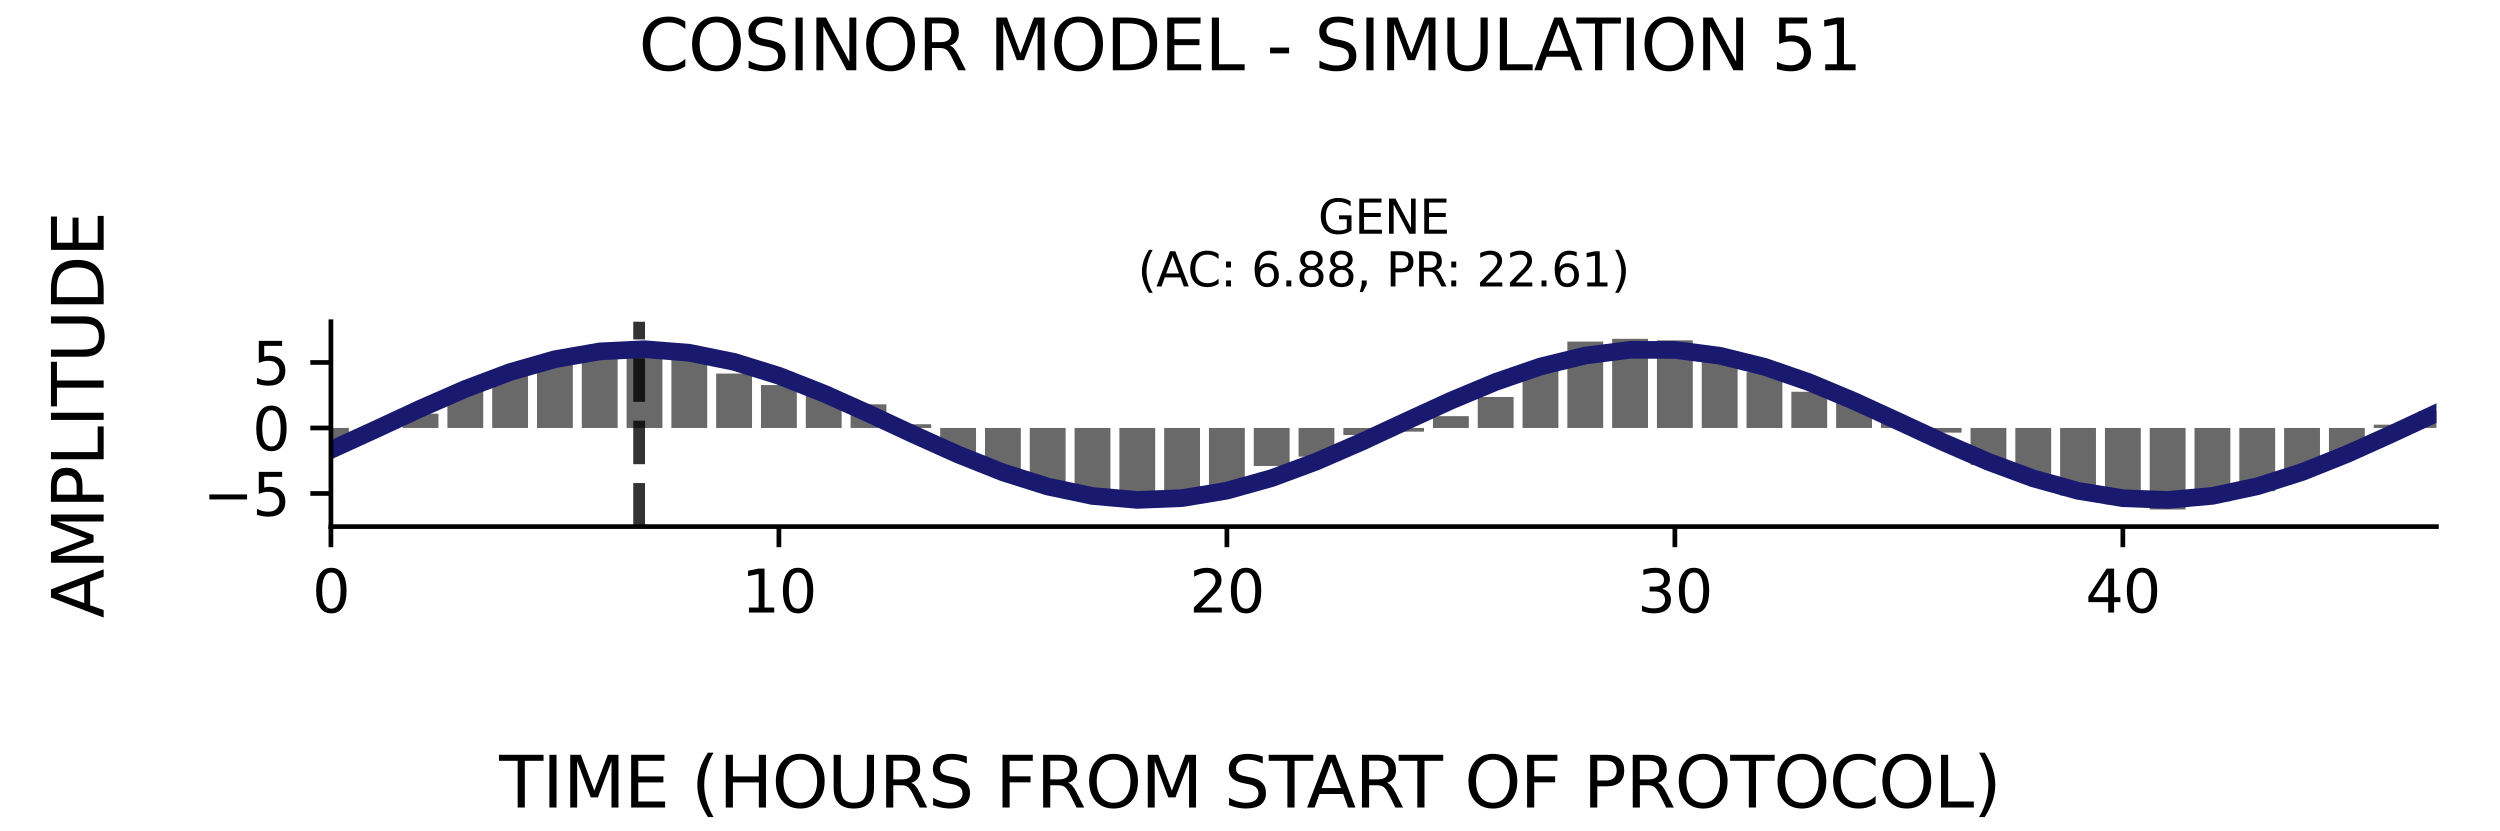 <?xml version="1.0" encoding="utf-8" standalone="no"?>
<!DOCTYPE svg PUBLIC "-//W3C//DTD SVG 1.1//EN"
  "http://www.w3.org/Graphics/SVG/1.1/DTD/svg11.dtd">
<svg xmlns:xlink="http://www.w3.org/1999/xlink" width="424.8pt" height="141.12pt" viewBox="0 0 424.8 141.12" xmlns="http://www.w3.org/2000/svg" version="1.1">
 <defs>
  <style type="text/css">*{stroke-linejoin: round; stroke-linecap: butt}</style>
 </defs>
 <g id="figure_1">
  <g id="patch_1">
   <path d="M 0 141.12 
L 424.8 141.12 
L 424.8 0 
L 0 0 
z
" style="fill: #ffffff"/>
  </g>
  <g id="axes_1">
   <g id="patch_2">
    <path d="M 56.23 89.48 
L 414 89.48 
L 414 54.672 
L 56.23 54.672 
z
" style="fill: #ffffff"/>
   </g>
   <g id="patch_3">
    <path d="M 53.185 72.719 
L 59.275 72.719 
L 59.275 74.876 
L 53.185 74.876 
z
" clip-path="url(#p4e8b3f1981)" style="fill: #696969"/>
   </g>
   <g id="patch_4">
    <path d="M 60.797 72.719 
L 66.887 72.719 
L 66.887 72.944 
L 60.797 72.944 
z
" clip-path="url(#p4e8b3f1981)" style="fill: #696969"/>
   </g>
   <g id="patch_5">
    <path d="M 68.409 72.719 
L 74.499 72.719 
L 74.499 70.292 
L 68.409 70.292 
z
" clip-path="url(#p4e8b3f1981)" style="fill: #696969"/>
   </g>
   <g id="patch_6">
    <path d="M 76.022 72.719 
L 82.111 72.719 
L 82.111 65.948 
L 76.022 65.948 
z
" clip-path="url(#p4e8b3f1981)" style="fill: #696969"/>
   </g>
   <g id="patch_7">
    <path d="M 83.634 72.719 
L 89.723 72.719 
L 89.723 63.46 
L 83.634 63.46 
z
" clip-path="url(#p4e8b3f1981)" style="fill: #696969"/>
   </g>
   <g id="patch_8">
    <path d="M 91.246 72.719 
L 97.335 72.719 
L 97.335 60.41 
L 91.246 60.41 
z
" clip-path="url(#p4e8b3f1981)" style="fill: #696969"/>
   </g>
   <g id="patch_9">
    <path d="M 98.858 72.719 
L 104.948 72.719 
L 104.948 59.258 
L 98.858 59.258 
z
" clip-path="url(#p4e8b3f1981)" style="fill: #696969"/>
   </g>
   <g id="patch_10">
    <path d="M 106.47 72.719 
L 112.56 72.719 
L 112.56 59.021 
L 106.47 59.021 
z
" clip-path="url(#p4e8b3f1981)" style="fill: #696969"/>
   </g>
   <g id="patch_11">
    <path d="M 114.082 72.719 
L 120.172 72.719 
L 120.172 60.508 
L 114.082 60.508 
z
" clip-path="url(#p4e8b3f1981)" style="fill: #696969"/>
   </g>
   <g id="patch_12">
    <path d="M 121.694 72.719 
L 127.784 72.719 
L 127.784 63.477 
L 121.694 63.477 
z
" clip-path="url(#p4e8b3f1981)" style="fill: #696969"/>
   </g>
   <g id="patch_13">
    <path d="M 129.306 72.719 
L 135.396 72.719 
L 135.396 65.431 
L 129.306 65.431 
z
" clip-path="url(#p4e8b3f1981)" style="fill: #696969"/>
   </g>
   <g id="patch_14">
    <path d="M 136.919 72.719 
L 143.008 72.719 
L 143.008 67.002 
L 136.919 67.002 
z
" clip-path="url(#p4e8b3f1981)" style="fill: #696969"/>
   </g>
   <g id="patch_15">
    <path d="M 144.531 72.719 
L 150.62 72.719 
L 150.62 68.699 
L 144.531 68.699 
z
" clip-path="url(#p4e8b3f1981)" style="fill: #696969"/>
   </g>
   <g id="patch_16">
    <path d="M 152.143 72.719 
L 158.233 72.719 
L 158.233 72.086 
L 152.143 72.086 
z
" clip-path="url(#p4e8b3f1981)" style="fill: #696969"/>
   </g>
   <g id="patch_17">
    <path d="M 159.755 72.719 
L 165.845 72.719 
L 165.845 76.965 
L 159.755 76.965 
z
" clip-path="url(#p4e8b3f1981)" style="fill: #696969"/>
   </g>
   <g id="patch_18">
    <path d="M 167.367 72.719 
L 173.457 72.719 
L 173.457 80.267 
L 167.367 80.267 
z
" clip-path="url(#p4e8b3f1981)" style="fill: #696969"/>
   </g>
   <g id="patch_19">
    <path d="M 174.979 72.719 
L 181.069 72.719 
L 181.069 82.007 
L 174.979 82.007 
z
" clip-path="url(#p4e8b3f1981)" style="fill: #696969"/>
   </g>
   <g id="patch_20">
    <path d="M 182.591 72.719 
L 188.681 72.719 
L 188.681 83.849 
L 182.591 83.849 
z
" clip-path="url(#p4e8b3f1981)" style="fill: #696969"/>
   </g>
   <g id="patch_21">
    <path d="M 190.203 72.719 
L 196.293 72.719 
L 196.293 85.588 
L 190.203 85.588 
z
" clip-path="url(#p4e8b3f1981)" style="fill: #696969"/>
   </g>
   <g id="patch_22">
    <path d="M 197.816 72.719 
L 203.905 72.719 
L 203.905 84.98 
L 197.816 84.98 
z
" clip-path="url(#p4e8b3f1981)" style="fill: #696969"/>
   </g>
   <g id="patch_23">
    <path d="M 205.428 72.719 
L 211.517 72.719 
L 211.517 83.034 
L 205.428 83.034 
z
" clip-path="url(#p4e8b3f1981)" style="fill: #696969"/>
   </g>
   <g id="patch_24">
    <path d="M 213.04 72.719 
L 219.13 72.719 
L 219.13 79.179 
L 213.04 79.179 
z
" clip-path="url(#p4e8b3f1981)" style="fill: #696969"/>
   </g>
   <g id="patch_25">
    <path d="M 220.652 72.719 
L 226.742 72.719 
L 226.742 77.596 
L 220.652 77.596 
z
" clip-path="url(#p4e8b3f1981)" style="fill: #696969"/>
   </g>
   <g id="patch_26">
    <path d="M 228.264 72.719 
L 234.354 72.719 
L 234.354 73.914 
L 228.264 73.914 
z
" clip-path="url(#p4e8b3f1981)" style="fill: #696969"/>
   </g>
   <g id="patch_27">
    <path d="M 235.876 72.719 
L 241.966 72.719 
L 241.966 73.345 
L 235.876 73.345 
z
" clip-path="url(#p4e8b3f1981)" style="fill: #696969"/>
   </g>
   <g id="patch_28">
    <path d="M 243.488 72.719 
L 249.578 72.719 
L 249.578 70.712 
L 243.488 70.712 
z
" clip-path="url(#p4e8b3f1981)" style="fill: #696969"/>
   </g>
   <g id="patch_29">
    <path d="M 251.1 72.719 
L 257.19 72.719 
L 257.19 67.451 
L 251.1 67.451 
z
" clip-path="url(#p4e8b3f1981)" style="fill: #696969"/>
   </g>
   <g id="patch_30">
    <path d="M 258.713 72.719 
L 264.802 72.719 
L 264.802 62.703 
L 258.713 62.703 
z
" clip-path="url(#p4e8b3f1981)" style="fill: #696969"/>
   </g>
   <g id="patch_31">
    <path d="M 266.325 72.719 
L 272.414 72.719 
L 272.414 58.041 
L 266.325 58.041 
z
" clip-path="url(#p4e8b3f1981)" style="fill: #696969"/>
   </g>
   <g id="patch_32">
    <path d="M 273.937 72.719 
L 280.027 72.719 
L 280.027 57.573 
L 273.937 57.573 
z
" clip-path="url(#p4e8b3f1981)" style="fill: #696969"/>
   </g>
   <g id="patch_33">
    <path d="M 281.549 72.719 
L 287.639 72.719 
L 287.639 57.83 
L 281.549 57.83 
z
" clip-path="url(#p4e8b3f1981)" style="fill: #696969"/>
   </g>
   <g id="patch_34">
    <path d="M 289.161 72.719 
L 295.251 72.719 
L 295.251 60.744 
L 289.161 60.744 
z
" clip-path="url(#p4e8b3f1981)" style="fill: #696969"/>
   </g>
   <g id="patch_35">
    <path d="M 296.773 72.719 
L 302.863 72.719 
L 302.863 63.226 
L 296.773 63.226 
z
" clip-path="url(#p4e8b3f1981)" style="fill: #696969"/>
   </g>
   <g id="patch_36">
    <path d="M 304.385 72.719 
L 310.475 72.719 
L 310.475 66.567 
L 304.385 66.567 
z
" clip-path="url(#p4e8b3f1981)" style="fill: #696969"/>
   </g>
   <g id="patch_37">
    <path d="M 311.997 72.719 
L 318.087 72.719 
L 318.087 68.153 
L 311.997 68.153 
z
" clip-path="url(#p4e8b3f1981)" style="fill: #696969"/>
   </g>
   <g id="patch_38">
    <path d="M 319.61 72.719 
L 325.699 72.719 
L 325.699 71.519 
L 319.61 71.519 
z
" clip-path="url(#p4e8b3f1981)" style="fill: #696969"/>
   </g>
   <g id="patch_39">
    <path d="M 327.222 72.719 
L 333.311 72.719 
L 333.311 73.511 
L 327.222 73.511 
z
" clip-path="url(#p4e8b3f1981)" style="fill: #696969"/>
   </g>
   <g id="patch_40">
    <path d="M 334.834 72.719 
L 340.924 72.719 
L 340.924 78.989 
L 334.834 78.989 
z
" clip-path="url(#p4e8b3f1981)" style="fill: #696969"/>
   </g>
   <g id="patch_41">
    <path d="M 342.446 72.719 
L 348.536 72.719 
L 348.536 80.747 
L 342.446 80.747 
z
" clip-path="url(#p4e8b3f1981)" style="fill: #696969"/>
   </g>
   <g id="patch_42">
    <path d="M 350.058 72.719 
L 356.148 72.719 
L 356.148 84.187 
L 350.058 84.187 
z
" clip-path="url(#p4e8b3f1981)" style="fill: #696969"/>
   </g>
   <g id="patch_43">
    <path d="M 357.67 72.719 
L 363.76 72.719 
L 363.76 85.671 
L 357.67 85.671 
z
" clip-path="url(#p4e8b3f1981)" style="fill: #696969"/>
   </g>
   <g id="patch_44">
    <path d="M 365.282 72.719 
L 371.372 72.719 
L 371.372 86.579 
L 365.282 86.579 
z
" clip-path="url(#p4e8b3f1981)" style="fill: #696969"/>
   </g>
   <g id="patch_45">
    <path d="M 372.895 72.719 
L 378.984 72.719 
L 378.984 85.181 
L 372.895 85.181 
z
" clip-path="url(#p4e8b3f1981)" style="fill: #696969"/>
   </g>
   <g id="patch_46">
    <path d="M 380.507 72.719 
L 386.596 72.719 
L 386.596 83.464 
L 380.507 83.464 
z
" clip-path="url(#p4e8b3f1981)" style="fill: #696969"/>
   </g>
   <g id="patch_47">
    <path d="M 388.119 72.719 
L 394.208 72.719 
L 394.208 80.397 
L 388.119 80.397 
z
" clip-path="url(#p4e8b3f1981)" style="fill: #696969"/>
   </g>
   <g id="patch_48">
    <path d="M 395.731 72.719 
L 401.821 72.719 
L 401.821 76.978 
L 395.731 76.978 
z
" clip-path="url(#p4e8b3f1981)" style="fill: #696969"/>
   </g>
   <g id="patch_49">
    <path d="M 403.343 72.719 
L 409.433 72.719 
L 409.433 72.162 
L 403.343 72.162 
z
" clip-path="url(#p4e8b3f1981)" style="fill: #696969"/>
   </g>
   <g id="patch_50">
    <path d="M 410.955 72.719 
L 417.045 72.719 
L 417.045 69.864 
L 410.955 69.864 
z
" clip-path="url(#p4e8b3f1981)" style="fill: #696969"/>
   </g>
   <g id="matplotlib.axis_1">
    <g id="xtick_1">
     <g id="line2d_1">
      <defs>
       <path id="mca9cef849a" d="M 0 0 
L 0 3.5 
" style="stroke: #000000; stroke-width: 0.8"/>
      </defs>
      <g>
       <use xlink:href="#mca9cef849a" x="56.23" y="89.48" style="stroke: #000000; stroke-width: 0.8"/>
      </g>
     </g>
     <g id="text_1">
      <!-- 0 -->
      <g transform="translate(53.049 104.078) scale(0.1 -0.1)">
       <defs>
        <path id="DejaVuSans-30" d="M 2034 4250 
Q 1547 4250 1301 3770 
Q 1056 3291 1056 2328 
Q 1056 1369 1301 889 
Q 1547 409 2034 409 
Q 2525 409 2770 889 
Q 3016 1369 3016 2328 
Q 3016 3291 2770 3770 
Q 2525 4250 2034 4250 
z
M 2034 4750 
Q 2819 4750 3233 4129 
Q 3647 3509 3647 2328 
Q 3647 1150 3233 529 
Q 2819 -91 2034 -91 
Q 1250 -91 836 529 
Q 422 1150 422 2328 
Q 422 3509 836 4129 
Q 1250 4750 2034 4750 
z
" transform="scale(0.016)"/>
       </defs>
       <use xlink:href="#DejaVuSans-30"/>
      </g>
     </g>
    </g>
    <g id="xtick_2">
     <g id="line2d_2">
      <g>
       <use xlink:href="#mca9cef849a" x="132.351" y="89.48" style="stroke: #000000; stroke-width: 0.8"/>
      </g>
     </g>
     <g id="text_2">
      <!-- 10 -->
      <g transform="translate(125.989 104.078) scale(0.1 -0.1)">
       <defs>
        <path id="DejaVuSans-31" d="M 794 531 
L 1825 531 
L 1825 4091 
L 703 3866 
L 703 4441 
L 1819 4666 
L 2450 4666 
L 2450 531 
L 3481 531 
L 3481 0 
L 794 0 
L 794 531 
z
" transform="scale(0.016)"/>
       </defs>
       <use xlink:href="#DejaVuSans-31"/>
       <use xlink:href="#DejaVuSans-30" x="63.623"/>
      </g>
     </g>
    </g>
    <g id="xtick_3">
     <g id="line2d_3">
      <g>
       <use xlink:href="#mca9cef849a" x="208.473" y="89.48" style="stroke: #000000; stroke-width: 0.8"/>
      </g>
     </g>
     <g id="text_3">
      <!-- 20 -->
      <g transform="translate(202.11 104.078) scale(0.1 -0.1)">
       <defs>
        <path id="DejaVuSans-32" d="M 1228 531 
L 3431 531 
L 3431 0 
L 469 0 
L 469 531 
Q 828 903 1448 1529 
Q 2069 2156 2228 2338 
Q 2531 2678 2651 2914 
Q 2772 3150 2772 3378 
Q 2772 3750 2511 3984 
Q 2250 4219 1831 4219 
Q 1534 4219 1204 4116 
Q 875 4013 500 3803 
L 500 4441 
Q 881 4594 1212 4672 
Q 1544 4750 1819 4750 
Q 2544 4750 2975 4387 
Q 3406 4025 3406 3419 
Q 3406 3131 3298 2873 
Q 3191 2616 2906 2266 
Q 2828 2175 2409 1742 
Q 1991 1309 1228 531 
z
" transform="scale(0.016)"/>
       </defs>
       <use xlink:href="#DejaVuSans-32"/>
       <use xlink:href="#DejaVuSans-30" x="63.623"/>
      </g>
     </g>
    </g>
    <g id="xtick_4">
     <g id="line2d_4">
      <g>
       <use xlink:href="#mca9cef849a" x="284.594" y="89.48" style="stroke: #000000; stroke-width: 0.8"/>
      </g>
     </g>
     <g id="text_4">
      <!-- 30 -->
      <g transform="translate(278.231 104.078) scale(0.1 -0.1)">
       <defs>
        <path id="DejaVuSans-33" d="M 2597 2516 
Q 3050 2419 3304 2112 
Q 3559 1806 3559 1356 
Q 3559 666 3084 287 
Q 2609 -91 1734 -91 
Q 1441 -91 1130 -33 
Q 819 25 488 141 
L 488 750 
Q 750 597 1062 519 
Q 1375 441 1716 441 
Q 2309 441 2620 675 
Q 2931 909 2931 1356 
Q 2931 1769 2642 2001 
Q 2353 2234 1838 2234 
L 1294 2234 
L 1294 2753 
L 1863 2753 
Q 2328 2753 2575 2939 
Q 2822 3125 2822 3475 
Q 2822 3834 2567 4026 
Q 2313 4219 1838 4219 
Q 1578 4219 1281 4162 
Q 984 4106 628 3988 
L 628 4550 
Q 988 4650 1302 4700 
Q 1616 4750 1894 4750 
Q 2613 4750 3031 4423 
Q 3450 4097 3450 3541 
Q 3450 3153 3228 2886 
Q 3006 2619 2597 2516 
z
" transform="scale(0.016)"/>
       </defs>
       <use xlink:href="#DejaVuSans-33"/>
       <use xlink:href="#DejaVuSans-30" x="63.623"/>
      </g>
     </g>
    </g>
    <g id="xtick_5">
     <g id="line2d_5">
      <g>
       <use xlink:href="#mca9cef849a" x="360.715" y="89.48" style="stroke: #000000; stroke-width: 0.8"/>
      </g>
     </g>
     <g id="text_5">
      <!-- 40 -->
      <g transform="translate(354.353 104.078) scale(0.1 -0.1)">
       <defs>
        <path id="DejaVuSans-34" d="M 2419 4116 
L 825 1625 
L 2419 1625 
L 2419 4116 
z
M 2253 4666 
L 3047 4666 
L 3047 1625 
L 3713 1625 
L 3713 1100 
L 3047 1100 
L 3047 0 
L 2419 0 
L 2419 1100 
L 313 1100 
L 313 1709 
L 2253 4666 
z
" transform="scale(0.016)"/>
       </defs>
       <use xlink:href="#DejaVuSans-34"/>
       <use xlink:href="#DejaVuSans-30" x="63.623"/>
      </g>
     </g>
    </g>
   </g>
   <g id="matplotlib.axis_2">
    <g id="ytick_1">
     <g id="line2d_6">
      <defs>
       <path id="m204d3bf420" d="M 0 0 
L -3.5 0 
" style="stroke: #000000; stroke-width: 0.8"/>
      </defs>
      <g>
       <use xlink:href="#m204d3bf420" x="56.23" y="83.849" style="stroke: #000000; stroke-width: 0.8"/>
      </g>
     </g>
     <g id="text_6">
      <!-- −5 -->
      <g transform="translate(34.488 87.649) scale(0.1 -0.1)">
       <defs>
        <path id="DejaVuSans-2212" d="M 678 2272 
L 4684 2272 
L 4684 1741 
L 678 1741 
L 678 2272 
z
" transform="scale(0.016)"/>
        <path id="DejaVuSans-35" d="M 691 4666 
L 3169 4666 
L 3169 4134 
L 1269 4134 
L 1269 2991 
Q 1406 3038 1543 3061 
Q 1681 3084 1819 3084 
Q 2600 3084 3056 2656 
Q 3513 2228 3513 1497 
Q 3513 744 3044 326 
Q 2575 -91 1722 -91 
Q 1428 -91 1123 -41 
Q 819 9 494 109 
L 494 744 
Q 775 591 1075 516 
Q 1375 441 1709 441 
Q 2250 441 2565 725 
Q 2881 1009 2881 1497 
Q 2881 1984 2565 2268 
Q 2250 2553 1709 2553 
Q 1456 2553 1204 2497 
Q 953 2441 691 2322 
L 691 4666 
z
" transform="scale(0.016)"/>
       </defs>
       <use xlink:href="#DejaVuSans-2212"/>
       <use xlink:href="#DejaVuSans-35" x="83.789"/>
      </g>
     </g>
    </g>
    <g id="ytick_2">
     <g id="line2d_7">
      <g>
       <use xlink:href="#m204d3bf420" x="56.23" y="72.719" style="stroke: #000000; stroke-width: 0.8"/>
      </g>
     </g>
     <g id="text_7">
      <!-- 0 -->
      <g transform="translate(42.867 76.519) scale(0.1 -0.1)">
       <use xlink:href="#DejaVuSans-30"/>
      </g>
     </g>
    </g>
    <g id="ytick_3">
     <g id="line2d_8">
      <g>
       <use xlink:href="#m204d3bf420" x="56.23" y="61.59" style="stroke: #000000; stroke-width: 0.8"/>
      </g>
     </g>
     <g id="text_8">
      <!-- 5 -->
      <g transform="translate(42.867 65.389) scale(0.1 -0.1)">
       <use xlink:href="#DejaVuSans-35"/>
      </g>
     </g>
    </g>
   </g>
   <g id="line2d_9">
    <path d="M 56.23 76.437 
L 63.842 72.958 
L 71.454 69.417 
L 79.066 66.086 
L 86.679 63.219 
L 94.291 61.038 
L 101.903 59.709 
L 109.515 59.334 
L 117.127 59.943 
L 124.739 61.488 
L 132.351 63.85 
L 139.963 66.85 
L 147.576 70.256 
L 155.188 73.807 
L 162.8 77.23 
L 170.412 80.264 
L 178.024 82.674 
L 185.636 84.277 
L 193.248 84.95 
L 200.86 84.639 
L 208.473 83.371 
L 216.085 81.241 
L 223.697 78.413 
L 231.309 75.105 
L 238.921 71.569 
L 246.533 68.078 
L 254.145 64.899 
L 261.757 62.276 
L 269.37 60.411 
L 276.982 59.446 
L 284.594 59.456 
L 292.206 60.439 
L 299.818 62.321 
L 307.43 64.956 
L 315.042 68.144 
L 322.654 71.638 
L 330.267 75.172 
L 337.879 78.473 
L 345.491 81.289 
L 353.103 83.404 
L 360.715 84.655 
L 368.327 84.946 
L 375.939 84.255 
L 383.551 82.635 
L 391.164 80.21 
L 398.776 77.167 
L 406.388 73.738 
L 414 70.187 
" clip-path="url(#p4e8b3f1981)" style="fill: none; stroke: #191970; stroke-width: 3; stroke-linecap: square"/>
   </g>
   <g id="line2d_10">
    <path d="M 108.604 89.48 
L 108.604 54.672 
" clip-path="url(#p4e8b3f1981)" style="fill: none; stroke-dasharray: 7.4,3.2; stroke-dashoffset: 0; stroke: #000000; stroke-opacity: 0.8; stroke-width: 2"/>
   </g>
   <g id="patch_51">
    <path d="M 56.23 89.48 
L 56.23 54.672 
" style="fill: none; stroke: #000000; stroke-width: 0.8; stroke-linejoin: miter; stroke-linecap: square"/>
   </g>
   <g id="patch_52">
    <path d="M 56.23 89.48 
L 414 89.48 
" style="fill: none; stroke: #000000; stroke-width: 0.8; stroke-linejoin: miter; stroke-linecap: square"/>
   </g>
   <g id="text_9">
    <!-- GENE -->
    <g transform="translate(223.968 39.714) scale(0.08 -0.08)">
     <defs>
      <path id="DejaVuSans-47" d="M 3809 666 
L 3809 1919 
L 2778 1919 
L 2778 2438 
L 4434 2438 
L 4434 434 
Q 4069 175 3628 42 
Q 3188 -91 2688 -91 
Q 1594 -91 976 548 
Q 359 1188 359 2328 
Q 359 3472 976 4111 
Q 1594 4750 2688 4750 
Q 3144 4750 3555 4637 
Q 3966 4525 4313 4306 
L 4313 3634 
Q 3963 3931 3569 4081 
Q 3175 4231 2741 4231 
Q 1884 4231 1454 3753 
Q 1025 3275 1025 2328 
Q 1025 1384 1454 906 
Q 1884 428 2741 428 
Q 3075 428 3337 486 
Q 3600 544 3809 666 
z
" transform="scale(0.016)"/>
      <path id="DejaVuSans-45" d="M 628 4666 
L 3578 4666 
L 3578 4134 
L 1259 4134 
L 1259 2753 
L 3481 2753 
L 3481 2222 
L 1259 2222 
L 1259 531 
L 3634 531 
L 3634 0 
L 628 0 
L 628 4666 
z
" transform="scale(0.016)"/>
      <path id="DejaVuSans-4e" d="M 628 4666 
L 1478 4666 
L 3547 763 
L 3547 4666 
L 4159 4666 
L 4159 0 
L 3309 0 
L 1241 3903 
L 1241 0 
L 628 0 
L 628 4666 
z
" transform="scale(0.016)"/>
     </defs>
     <use xlink:href="#DejaVuSans-47"/>
     <use xlink:href="#DejaVuSans-45" x="77.49"/>
     <use xlink:href="#DejaVuSans-4e" x="140.674"/>
     <use xlink:href="#DejaVuSans-45" x="215.479"/>
    </g>
    <!-- (AC: 6.88, PR: 22.61) -->
    <g transform="translate(193.331 48.672) scale(0.08 -0.08)">
     <defs>
      <path id="DejaVuSans-28" d="M 1984 4856 
Q 1566 4138 1362 3434 
Q 1159 2731 1159 2009 
Q 1159 1288 1364 580 
Q 1569 -128 1984 -844 
L 1484 -844 
Q 1016 -109 783 600 
Q 550 1309 550 2009 
Q 550 2706 781 3412 
Q 1013 4119 1484 4856 
L 1984 4856 
z
" transform="scale(0.016)"/>
      <path id="DejaVuSans-41" d="M 2188 4044 
L 1331 1722 
L 3047 1722 
L 2188 4044 
z
M 1831 4666 
L 2547 4666 
L 4325 0 
L 3669 0 
L 3244 1197 
L 1141 1197 
L 716 0 
L 50 0 
L 1831 4666 
z
" transform="scale(0.016)"/>
      <path id="DejaVuSans-43" d="M 4122 4306 
L 4122 3641 
Q 3803 3938 3442 4084 
Q 3081 4231 2675 4231 
Q 1875 4231 1450 3742 
Q 1025 3253 1025 2328 
Q 1025 1406 1450 917 
Q 1875 428 2675 428 
Q 3081 428 3442 575 
Q 3803 722 4122 1019 
L 4122 359 
Q 3791 134 3420 21 
Q 3050 -91 2638 -91 
Q 1578 -91 968 557 
Q 359 1206 359 2328 
Q 359 3453 968 4101 
Q 1578 4750 2638 4750 
Q 3056 4750 3426 4639 
Q 3797 4528 4122 4306 
z
" transform="scale(0.016)"/>
      <path id="DejaVuSans-3a" d="M 750 794 
L 1409 794 
L 1409 0 
L 750 0 
L 750 794 
z
M 750 3309 
L 1409 3309 
L 1409 2516 
L 750 2516 
L 750 3309 
z
" transform="scale(0.016)"/>
      <path id="DejaVuSans-20" transform="scale(0.016)"/>
      <path id="DejaVuSans-36" d="M 2113 2584 
Q 1688 2584 1439 2293 
Q 1191 2003 1191 1497 
Q 1191 994 1439 701 
Q 1688 409 2113 409 
Q 2538 409 2786 701 
Q 3034 994 3034 1497 
Q 3034 2003 2786 2293 
Q 2538 2584 2113 2584 
z
M 3366 4563 
L 3366 3988 
Q 3128 4100 2886 4159 
Q 2644 4219 2406 4219 
Q 1781 4219 1451 3797 
Q 1122 3375 1075 2522 
Q 1259 2794 1537 2939 
Q 1816 3084 2150 3084 
Q 2853 3084 3261 2657 
Q 3669 2231 3669 1497 
Q 3669 778 3244 343 
Q 2819 -91 2113 -91 
Q 1303 -91 875 529 
Q 447 1150 447 2328 
Q 447 3434 972 4092 
Q 1497 4750 2381 4750 
Q 2619 4750 2861 4703 
Q 3103 4656 3366 4563 
z
" transform="scale(0.016)"/>
      <path id="DejaVuSans-2e" d="M 684 794 
L 1344 794 
L 1344 0 
L 684 0 
L 684 794 
z
" transform="scale(0.016)"/>
      <path id="DejaVuSans-38" d="M 2034 2216 
Q 1584 2216 1326 1975 
Q 1069 1734 1069 1313 
Q 1069 891 1326 650 
Q 1584 409 2034 409 
Q 2484 409 2743 651 
Q 3003 894 3003 1313 
Q 3003 1734 2745 1975 
Q 2488 2216 2034 2216 
z
M 1403 2484 
Q 997 2584 770 2862 
Q 544 3141 544 3541 
Q 544 4100 942 4425 
Q 1341 4750 2034 4750 
Q 2731 4750 3128 4425 
Q 3525 4100 3525 3541 
Q 3525 3141 3298 2862 
Q 3072 2584 2669 2484 
Q 3125 2378 3379 2068 
Q 3634 1759 3634 1313 
Q 3634 634 3220 271 
Q 2806 -91 2034 -91 
Q 1263 -91 848 271 
Q 434 634 434 1313 
Q 434 1759 690 2068 
Q 947 2378 1403 2484 
z
M 1172 3481 
Q 1172 3119 1398 2916 
Q 1625 2713 2034 2713 
Q 2441 2713 2670 2916 
Q 2900 3119 2900 3481 
Q 2900 3844 2670 4047 
Q 2441 4250 2034 4250 
Q 1625 4250 1398 4047 
Q 1172 3844 1172 3481 
z
" transform="scale(0.016)"/>
      <path id="DejaVuSans-2c" d="M 750 794 
L 1409 794 
L 1409 256 
L 897 -744 
L 494 -744 
L 750 256 
L 750 794 
z
" transform="scale(0.016)"/>
      <path id="DejaVuSans-50" d="M 1259 4147 
L 1259 2394 
L 2053 2394 
Q 2494 2394 2734 2622 
Q 2975 2850 2975 3272 
Q 2975 3691 2734 3919 
Q 2494 4147 2053 4147 
L 1259 4147 
z
M 628 4666 
L 2053 4666 
Q 2838 4666 3239 4311 
Q 3641 3956 3641 3272 
Q 3641 2581 3239 2228 
Q 2838 1875 2053 1875 
L 1259 1875 
L 1259 0 
L 628 0 
L 628 4666 
z
" transform="scale(0.016)"/>
      <path id="DejaVuSans-52" d="M 2841 2188 
Q 3044 2119 3236 1894 
Q 3428 1669 3622 1275 
L 4263 0 
L 3584 0 
L 2988 1197 
Q 2756 1666 2539 1819 
Q 2322 1972 1947 1972 
L 1259 1972 
L 1259 0 
L 628 0 
L 628 4666 
L 2053 4666 
Q 2853 4666 3247 4331 
Q 3641 3997 3641 3322 
Q 3641 2881 3436 2590 
Q 3231 2300 2841 2188 
z
M 1259 4147 
L 1259 2491 
L 2053 2491 
Q 2509 2491 2742 2702 
Q 2975 2913 2975 3322 
Q 2975 3731 2742 3939 
Q 2509 4147 2053 4147 
L 1259 4147 
z
" transform="scale(0.016)"/>
      <path id="DejaVuSans-29" d="M 513 4856 
L 1013 4856 
Q 1481 4119 1714 3412 
Q 1947 2706 1947 2009 
Q 1947 1309 1714 600 
Q 1481 -109 1013 -844 
L 513 -844 
Q 928 -128 1133 580 
Q 1338 1288 1338 2009 
Q 1338 2731 1133 3434 
Q 928 4138 513 4856 
z
" transform="scale(0.016)"/>
     </defs>
     <use xlink:href="#DejaVuSans-28"/>
     <use xlink:href="#DejaVuSans-41" x="39.014"/>
     <use xlink:href="#DejaVuSans-43" x="105.672"/>
     <use xlink:href="#DejaVuSans-3a" x="175.496"/>
     <use xlink:href="#DejaVuSans-20" x="209.188"/>
     <use xlink:href="#DejaVuSans-36" x="240.975"/>
     <use xlink:href="#DejaVuSans-2e" x="304.598"/>
     <use xlink:href="#DejaVuSans-38" x="336.385"/>
     <use xlink:href="#DejaVuSans-38" x="400.008"/>
     <use xlink:href="#DejaVuSans-2c" x="463.631"/>
     <use xlink:href="#DejaVuSans-20" x="495.418"/>
     <use xlink:href="#DejaVuSans-50" x="527.205"/>
     <use xlink:href="#DejaVuSans-52" x="587.508"/>
     <use xlink:href="#DejaVuSans-3a" x="653.865"/>
     <use xlink:href="#DejaVuSans-20" x="687.557"/>
     <use xlink:href="#DejaVuSans-32" x="719.344"/>
     <use xlink:href="#DejaVuSans-32" x="782.967"/>
     <use xlink:href="#DejaVuSans-2e" x="846.59"/>
     <use xlink:href="#DejaVuSans-36" x="878.377"/>
     <use xlink:href="#DejaVuSans-31" x="942"/>
     <use xlink:href="#DejaVuSans-29" x="1005.623"/>
    </g>
   </g>
  </g>
  <g id="text_10">
   <!-- COSINOR MODEL - SIMULATION 51 -->
   <g transform="translate(108.534 11.941) scale(0.12 -0.12)">
    <defs>
     <path id="DejaVuSans-4f" d="M 2522 4238 
Q 1834 4238 1429 3725 
Q 1025 3213 1025 2328 
Q 1025 1447 1429 934 
Q 1834 422 2522 422 
Q 3209 422 3611 934 
Q 4013 1447 4013 2328 
Q 4013 3213 3611 3725 
Q 3209 4238 2522 4238 
z
M 2522 4750 
Q 3503 4750 4090 4092 
Q 4678 3434 4678 2328 
Q 4678 1225 4090 567 
Q 3503 -91 2522 -91 
Q 1538 -91 948 565 
Q 359 1222 359 2328 
Q 359 3434 948 4092 
Q 1538 4750 2522 4750 
z
" transform="scale(0.016)"/>
     <path id="DejaVuSans-53" d="M 3425 4513 
L 3425 3897 
Q 3066 4069 2747 4153 
Q 2428 4238 2131 4238 
Q 1616 4238 1336 4038 
Q 1056 3838 1056 3469 
Q 1056 3159 1242 3001 
Q 1428 2844 1947 2747 
L 2328 2669 
Q 3034 2534 3370 2195 
Q 3706 1856 3706 1288 
Q 3706 609 3251 259 
Q 2797 -91 1919 -91 
Q 1588 -91 1214 -16 
Q 841 59 441 206 
L 441 856 
Q 825 641 1194 531 
Q 1563 422 1919 422 
Q 2459 422 2753 634 
Q 3047 847 3047 1241 
Q 3047 1584 2836 1778 
Q 2625 1972 2144 2069 
L 1759 2144 
Q 1053 2284 737 2584 
Q 422 2884 422 3419 
Q 422 4038 858 4394 
Q 1294 4750 2059 4750 
Q 2388 4750 2728 4690 
Q 3069 4631 3425 4513 
z
" transform="scale(0.016)"/>
     <path id="DejaVuSans-49" d="M 628 4666 
L 1259 4666 
L 1259 0 
L 628 0 
L 628 4666 
z
" transform="scale(0.016)"/>
     <path id="DejaVuSans-4d" d="M 628 4666 
L 1569 4666 
L 2759 1491 
L 3956 4666 
L 4897 4666 
L 4897 0 
L 4281 0 
L 4281 4097 
L 3078 897 
L 2444 897 
L 1241 4097 
L 1241 0 
L 628 0 
L 628 4666 
z
" transform="scale(0.016)"/>
     <path id="DejaVuSans-44" d="M 1259 4147 
L 1259 519 
L 2022 519 
Q 2988 519 3436 956 
Q 3884 1394 3884 2338 
Q 3884 3275 3436 3711 
Q 2988 4147 2022 4147 
L 1259 4147 
z
M 628 4666 
L 1925 4666 
Q 3281 4666 3915 4102 
Q 4550 3538 4550 2338 
Q 4550 1131 3912 565 
Q 3275 0 1925 0 
L 628 0 
L 628 4666 
z
" transform="scale(0.016)"/>
     <path id="DejaVuSans-4c" d="M 628 4666 
L 1259 4666 
L 1259 531 
L 3531 531 
L 3531 0 
L 628 0 
L 628 4666 
z
" transform="scale(0.016)"/>
     <path id="DejaVuSans-2d" d="M 313 2009 
L 1997 2009 
L 1997 1497 
L 313 1497 
L 313 2009 
z
" transform="scale(0.016)"/>
     <path id="DejaVuSans-55" d="M 556 4666 
L 1191 4666 
L 1191 1831 
Q 1191 1081 1462 751 
Q 1734 422 2344 422 
Q 2950 422 3222 751 
Q 3494 1081 3494 1831 
L 3494 4666 
L 4128 4666 
L 4128 1753 
Q 4128 841 3676 375 
Q 3225 -91 2344 -91 
Q 1459 -91 1007 375 
Q 556 841 556 1753 
L 556 4666 
z
" transform="scale(0.016)"/>
     <path id="DejaVuSans-54" d="M -19 4666 
L 3928 4666 
L 3928 4134 
L 2272 4134 
L 2272 0 
L 1638 0 
L 1638 4134 
L -19 4134 
L -19 4666 
z
" transform="scale(0.016)"/>
    </defs>
    <use xlink:href="#DejaVuSans-43"/>
    <use xlink:href="#DejaVuSans-4f" x="69.824"/>
    <use xlink:href="#DejaVuSans-53" x="148.535"/>
    <use xlink:href="#DejaVuSans-49" x="212.012"/>
    <use xlink:href="#DejaVuSans-4e" x="241.504"/>
    <use xlink:href="#DejaVuSans-4f" x="316.309"/>
    <use xlink:href="#DejaVuSans-52" x="395.02"/>
    <use xlink:href="#DejaVuSans-20" x="464.502"/>
    <use xlink:href="#DejaVuSans-4d" x="496.289"/>
    <use xlink:href="#DejaVuSans-4f" x="582.568"/>
    <use xlink:href="#DejaVuSans-44" x="661.279"/>
    <use xlink:href="#DejaVuSans-45" x="738.281"/>
    <use xlink:href="#DejaVuSans-4c" x="801.465"/>
    <use xlink:href="#DejaVuSans-20" x="857.178"/>
    <use xlink:href="#DejaVuSans-2d" x="888.965"/>
    <use xlink:href="#DejaVuSans-20" x="925.049"/>
    <use xlink:href="#DejaVuSans-53" x="956.836"/>
    <use xlink:href="#DejaVuSans-49" x="1020.312"/>
    <use xlink:href="#DejaVuSans-4d" x="1049.805"/>
    <use xlink:href="#DejaVuSans-55" x="1136.084"/>
    <use xlink:href="#DejaVuSans-4c" x="1209.277"/>
    <use xlink:href="#DejaVuSans-41" x="1267.24"/>
    <use xlink:href="#DejaVuSans-54" x="1327.898"/>
    <use xlink:href="#DejaVuSans-49" x="1388.982"/>
    <use xlink:href="#DejaVuSans-4f" x="1418.475"/>
    <use xlink:href="#DejaVuSans-4e" x="1497.186"/>
    <use xlink:href="#DejaVuSans-20" x="1571.99"/>
    <use xlink:href="#DejaVuSans-35" x="1603.777"/>
    <use xlink:href="#DejaVuSans-31" x="1667.4"/>
   </g>
  </g>
  <g id="text_11">
   <!-- TIME (HOURS FROM START OF PROTOCOL) -->
   <g transform="translate(84.817 137.213) scale(0.12 -0.12)">
    <defs>
     <path id="DejaVuSans-48" d="M 628 4666 
L 1259 4666 
L 1259 2753 
L 3553 2753 
L 3553 4666 
L 4184 4666 
L 4184 0 
L 3553 0 
L 3553 2222 
L 1259 2222 
L 1259 0 
L 628 0 
L 628 4666 
z
" transform="scale(0.016)"/>
     <path id="DejaVuSans-46" d="M 628 4666 
L 3309 4666 
L 3309 4134 
L 1259 4134 
L 1259 2759 
L 3109 2759 
L 3109 2228 
L 1259 2228 
L 1259 0 
L 628 0 
L 628 4666 
z
" transform="scale(0.016)"/>
    </defs>
    <use xlink:href="#DejaVuSans-54"/>
    <use xlink:href="#DejaVuSans-49" x="61.084"/>
    <use xlink:href="#DejaVuSans-4d" x="90.576"/>
    <use xlink:href="#DejaVuSans-45" x="176.855"/>
    <use xlink:href="#DejaVuSans-20" x="240.039"/>
    <use xlink:href="#DejaVuSans-28" x="271.826"/>
    <use xlink:href="#DejaVuSans-48" x="310.84"/>
    <use xlink:href="#DejaVuSans-4f" x="386.035"/>
    <use xlink:href="#DejaVuSans-55" x="464.746"/>
    <use xlink:href="#DejaVuSans-52" x="537.939"/>
    <use xlink:href="#DejaVuSans-53" x="607.422"/>
    <use xlink:href="#DejaVuSans-20" x="670.898"/>
    <use xlink:href="#DejaVuSans-46" x="702.686"/>
    <use xlink:href="#DejaVuSans-52" x="760.205"/>
    <use xlink:href="#DejaVuSans-4f" x="829.688"/>
    <use xlink:href="#DejaVuSans-4d" x="908.398"/>
    <use xlink:href="#DejaVuSans-20" x="994.678"/>
    <use xlink:href="#DejaVuSans-53" x="1026.465"/>
    <use xlink:href="#DejaVuSans-54" x="1089.941"/>
    <use xlink:href="#DejaVuSans-41" x="1143.275"/>
    <use xlink:href="#DejaVuSans-52" x="1211.684"/>
    <use xlink:href="#DejaVuSans-54" x="1273.916"/>
    <use xlink:href="#DejaVuSans-20" x="1335"/>
    <use xlink:href="#DejaVuSans-4f" x="1366.787"/>
    <use xlink:href="#DejaVuSans-46" x="1445.498"/>
    <use xlink:href="#DejaVuSans-20" x="1503.018"/>
    <use xlink:href="#DejaVuSans-50" x="1534.805"/>
    <use xlink:href="#DejaVuSans-52" x="1595.107"/>
    <use xlink:href="#DejaVuSans-4f" x="1664.59"/>
    <use xlink:href="#DejaVuSans-54" x="1743.301"/>
    <use xlink:href="#DejaVuSans-4f" x="1804.385"/>
    <use xlink:href="#DejaVuSans-43" x="1883.096"/>
    <use xlink:href="#DejaVuSans-4f" x="1952.92"/>
    <use xlink:href="#DejaVuSans-4c" x="2031.631"/>
    <use xlink:href="#DejaVuSans-29" x="2087.344"/>
   </g>
  </g>
  <g id="text_12">
   <!-- AMPLITUDE -->
   <g transform="translate(17.614 105.039) rotate(-90) scale(0.12 -0.12)">
    <use xlink:href="#DejaVuSans-41"/>
    <use xlink:href="#DejaVuSans-4d" x="68.408"/>
    <use xlink:href="#DejaVuSans-50" x="154.688"/>
    <use xlink:href="#DejaVuSans-4c" x="214.99"/>
    <use xlink:href="#DejaVuSans-49" x="270.703"/>
    <use xlink:href="#DejaVuSans-54" x="300.195"/>
    <use xlink:href="#DejaVuSans-55" x="361.279"/>
    <use xlink:href="#DejaVuSans-44" x="434.473"/>
    <use xlink:href="#DejaVuSans-45" x="511.475"/>
   </g>
  </g>
 </g>
 <defs>
  <clipPath id="p4e8b3f1981">
   <rect x="56.23" y="54.672" width="357.77" height="34.808"/>
  </clipPath>
 </defs>
</svg>

